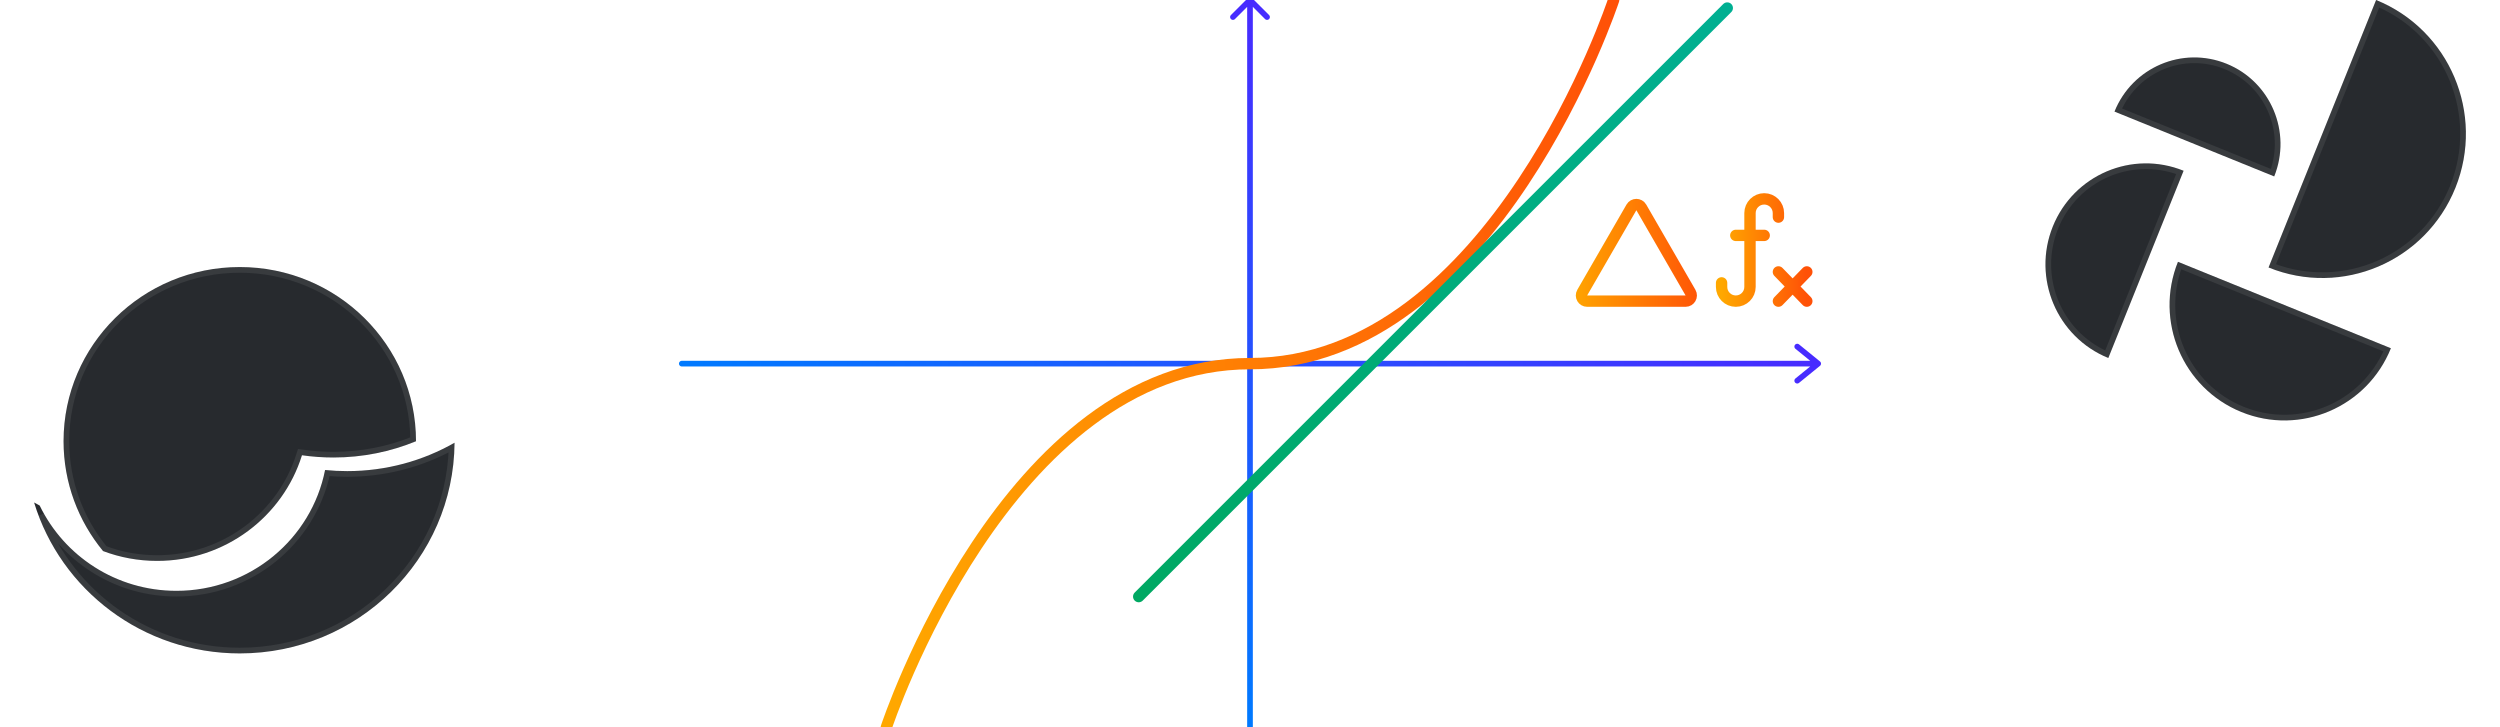 <svg width="440" height="128" viewBox="0 0 440 128" fill="none" xmlns="http://www.w3.org/2000/svg">
<g clip-path="url(#clip0_1_2106)">
<line x1="29.75" y1="128" x2="29.75" stroke="white" stroke-opacity="0.08" stroke-width="0.5"/>
<line x1="49.75" y1="128" x2="49.75" stroke="white" stroke-opacity="0.08" stroke-width="0.5"/>
<line x1="69.75" y1="128" x2="69.75" stroke="white" stroke-opacity="0.08" stroke-width="0.5"/>
<line x1="89.75" y1="128" x2="89.75" stroke="white" stroke-opacity="0.08" stroke-width="0.5"/>
<line x1="109.75" y1="128" x2="109.75" stroke="white" stroke-opacity="0.08" stroke-width="0.5"/>
<line x1="129.75" y1="128" x2="129.75" stroke="white" stroke-opacity="0.08" stroke-width="0.5"/>
<line x1="149.75" y1="128" x2="149.75" stroke="white" stroke-opacity="0.08" stroke-width="0.5"/>
<line x1="169.75" y1="128" x2="169.75" stroke="white" stroke-opacity="0.08" stroke-width="0.5"/>
<line x1="189.75" y1="128" x2="189.75" stroke="white" stroke-opacity="0.08" stroke-width="0.5"/>
<line x1="209.75" y1="128" x2="209.75" stroke="white" stroke-opacity="0.08" stroke-width="0.5"/>
<line x1="229.75" y1="128" x2="229.75" stroke="white" stroke-opacity="0.08" stroke-width="0.5"/>
<line x1="249.75" y1="128" x2="249.75" stroke="white" stroke-opacity="0.08" stroke-width="0.5"/>
<line x1="269.75" y1="128" x2="269.75" stroke="white" stroke-opacity="0.08" stroke-width="0.5"/>
<line x1="289.75" y1="128" x2="289.75" stroke="white" stroke-opacity="0.08" stroke-width="0.5"/>
<line x1="309.75" y1="128" x2="309.75" stroke="white" stroke-opacity="0.08" stroke-width="0.5"/>
<line x1="329.75" y1="128" x2="329.75" stroke="white" stroke-opacity="0.08" stroke-width="0.5"/>
<line x1="349.75" y1="128" x2="349.75" stroke="white" stroke-opacity="0.08" stroke-width="0.5"/>
<line x1="369.75" y1="128" x2="369.75" stroke="white" stroke-opacity="0.08" stroke-width="0.5"/>
<line x1="389.75" y1="128" x2="389.75" stroke="white" stroke-opacity="0.08" stroke-width="0.5"/>
<line x1="409.75" y1="128" x2="409.75" stroke="white" stroke-opacity="0.08" stroke-width="0.5"/>
<line y1="23.75" x2="440" y2="23.75" stroke="white" stroke-opacity="0.08" stroke-width="0.5"/>
<line y1="43.75" x2="440" y2="43.75" stroke="white" stroke-opacity="0.08" stroke-width="0.5"/>
<line y1="63.75" x2="440" y2="63.75" stroke="white" stroke-opacity="0.08" stroke-width="0.5"/>
<line y1="83.75" x2="440" y2="83.75" stroke="white" stroke-opacity="0.08" stroke-width="0.5"/>
<line y1="103.75" x2="440" y2="103.75" stroke="white" stroke-opacity="0.08" stroke-width="0.5"/>
<path d="M120 64H320M320 64L316.312 61M320 64L316.312 67" stroke="url(#paint0_linear_1_2106)" stroke-linecap="round" stroke-linejoin="round"/>
<path d="M220 128V0M220 0L217 3M220 0L223 3" stroke="url(#paint1_linear_1_2106)" stroke-linecap="round" stroke-linejoin="round"/>
<path d="M156 128C156 128 177.074 64 220 64C262.926 64 284 0 284 0" stroke="url(#paint2_linear_1_2106)" stroke-width="2" stroke-linecap="round"/>
<line x1="304" y1="1.414" x2="200.414" y2="105" stroke="url(#paint3_linear_1_2106)" stroke-width="2" stroke-linecap="round"/>
<path d="M313 38.214V37.5C313 36.119 311.881 35 310.5 35V35C309.119 35 308 36.119 308 37.5V50.5C308 51.881 306.881 53 305.5 53V53C304.119 53 303 51.881 303 50.5V49.786M305.5 41.429H310.5M313 47.857L318 53M318 47.857L313 53" stroke="url(#paint4_linear_1_2106)" stroke-width="2" stroke-linecap="round"/>
<path d="M287.134 36.5C287.519 35.833 288.481 35.833 288.866 36.5L297.526 51.5C297.911 52.167 297.43 53 296.66 53H279.34C278.57 53 278.089 52.167 278.474 51.5L287.134 36.5Z" stroke="url(#paint5_linear_1_2106)" stroke-width="2"/>
<g filter="url(#filter0_d_1_2106)">
<path d="M361.292 39.872C357.634 48.972 362.009 59.329 371.064 63.006L384.313 30.053C375.258 26.376 364.951 30.773 361.292 39.872Z" fill="#272A2E"/>
<path d="M383.32 46.078C379.139 56.477 384.139 68.314 394.488 72.516C404.837 76.718 416.616 71.693 420.797 61.293L383.32 46.078Z" fill="#272A2E"/>
<path d="M418.194 0C431.13 5.252 437.38 20.048 432.154 33.048C426.927 46.047 412.203 52.328 399.267 47.076L418.194 0Z" fill="#272A2E"/>
<path d="M372.152 19.639C375.288 11.839 384.122 8.071 391.884 11.222C399.646 14.374 403.396 23.251 400.26 31.051L372.152 19.639Z" fill="#272A2E"/>
<path d="M383.661 30.335L370.79 62.347C362.306 58.615 358.263 48.748 361.756 40.059C365.25 31.37 374.978 27.096 383.661 30.335ZM394.676 72.052C384.738 68.018 379.855 56.762 383.602 46.732L420.142 61.567C415.905 71.398 404.613 76.087 394.676 72.052ZM399.918 46.795L418.469 0.657C430.834 5.966 436.752 20.272 431.69 32.861C426.628 45.451 412.483 51.609 399.918 46.795ZM399.976 30.396L372.809 19.366C375.999 12.135 384.346 8.702 391.696 11.686C399.046 14.67 402.679 22.967 399.976 30.396Z" stroke="white" stroke-opacity="0.08"/>
</g>
<g filter="url(#filter1_d_1_2106)">
<path d="M11.184 77.648C11.184 60.721 25.07 47 42.2 47C59.329 47 73.216 60.721 73.216 77.648V77.658C68.74 79.502 63.829 80.521 58.678 80.521C56.799 80.521 54.952 80.385 53.146 80.124C49.799 90.891 39.656 98.718 27.662 98.718C24.306 98.718 21.095 98.105 18.137 96.986C13.79 91.711 11.184 84.98 11.184 77.648Z" fill="#272A2E"/>
<path d="M61.1 82.916C67.985 82.916 74.44 81.097 80 77.919C79.853 98.423 62.986 115 42.2 115C25.119 115 10.684 103.805 6 88.436C6.324 88.623 6.652 88.803 6.984 88.977C11.271 97.853 20.437 103.986 31.054 103.986C44.019 103.986 54.822 94.84 57.214 82.721C58.492 82.85 59.788 82.916 61.1 82.916Z" fill="#272A2E"/>
<path d="M53.218 79.629L52.795 79.568L52.669 79.975C49.386 90.536 39.434 98.218 27.662 98.218C24.415 98.218 21.306 97.633 18.438 96.565C14.213 91.392 11.684 84.812 11.684 77.648C11.684 61.003 25.341 47.5 42.2 47.5C58.949 47.5 72.538 60.828 72.714 77.323C68.382 79.062 63.644 80.021 58.678 80.021C56.823 80.021 55 79.887 53.218 79.629ZM61.1 83.416C67.761 83.416 74.026 81.735 79.484 78.779C78.879 98.603 62.423 114.5 42.2 114.5C26.217 114.5 12.585 104.569 7.275 90.617C11.902 98.887 20.817 104.486 31.054 104.486C44.099 104.486 55.001 95.392 57.613 83.261C58.762 83.364 59.925 83.416 61.1 83.416Z" stroke="white" stroke-opacity="0.08"/>
</g>
</g>
<defs>
<filter id="filter0_d_1_2106" x="312" y="-48" width="170" height="170" filterUnits="userSpaceOnUse" color-interpolation-filters="sRGB">
<feFlood flood-opacity="0" result="BackgroundImageFix"/>
<feColorMatrix in="SourceAlpha" type="matrix" values="0 0 0 0 0 0 0 0 0 0 0 0 0 0 0 0 0 0 127 0" result="hardAlpha"/>
<feOffset/>
<feGaussianBlur stdDeviation="24"/>
<feColorMatrix type="matrix" values="0 0 0 0 0 0 0 0 0 0 0 0 0 0 0 0 0 0 0.64 0"/>
<feBlend mode="normal" in2="BackgroundImageFix" result="effect1_dropShadow_1_2106"/>
<feBlend mode="normal" in="SourceGraphic" in2="effect1_dropShadow_1_2106" result="shape"/>
</filter>
<filter id="filter1_d_1_2106" x="-42" y="-1" width="170" height="164" filterUnits="userSpaceOnUse" color-interpolation-filters="sRGB">
<feFlood flood-opacity="0" result="BackgroundImageFix"/>
<feColorMatrix in="SourceAlpha" type="matrix" values="0 0 0 0 0 0 0 0 0 0 0 0 0 0 0 0 0 0 127 0" result="hardAlpha"/>
<feOffset/>
<feGaussianBlur stdDeviation="24"/>
<feColorMatrix type="matrix" values="0 0 0 0 0 0 0 0 0 0 0 0 0 0 0 0 0 0 0.64 0"/>
<feBlend mode="normal" in2="BackgroundImageFix" result="effect1_dropShadow_1_2106"/>
<feBlend mode="normal" in="SourceGraphic" in2="effect1_dropShadow_1_2106" result="shape"/>
</filter>
<linearGradient id="paint0_linear_1_2106" x1="320" y1="64" x2="120" y2="64" gradientUnits="userSpaceOnUse">
<stop stop-color="#482BFF"/>
<stop offset="1" stop-color="#007AFF"/>
</linearGradient>
<linearGradient id="paint1_linear_1_2106" x1="220" y1="-9.31354e-06" x2="220" y2="128" gradientUnits="userSpaceOnUse">
<stop stop-color="#482BFF"/>
<stop offset="1" stop-color="#007AFF"/>
</linearGradient>
<linearGradient id="paint2_linear_1_2106" x1="156" y1="64" x2="284" y2="64" gradientUnits="userSpaceOnUse">
<stop stop-color="#FFA800"/>
<stop offset="1" stop-color="#FF5107"/>
</linearGradient>
<linearGradient id="paint3_linear_1_2106" x1="198.637" y1="104.637" x2="303.637" y2="-0.363" gradientUnits="userSpaceOnUse">
<stop stop-color="#00A862"/>
<stop offset="1" stop-color="#00AF92"/>
</linearGradient>
<linearGradient id="paint4_linear_1_2106" x1="303" y1="44" x2="318" y2="44" gradientUnits="userSpaceOnUse">
<stop stop-color="#FFA800"/>
<stop offset="1" stop-color="#FF5107"/>
</linearGradient>
<linearGradient id="paint5_linear_1_2106" x1="276" y1="47" x2="300" y2="47" gradientUnits="userSpaceOnUse">
<stop stop-color="#FFA800"/>
<stop offset="1" stop-color="#FF5107"/>
</linearGradient>
<clipPath id="clip0_1_2106">
<rect width="440" height="128" fill="white"/>
</clipPath>
</defs>
</svg>
